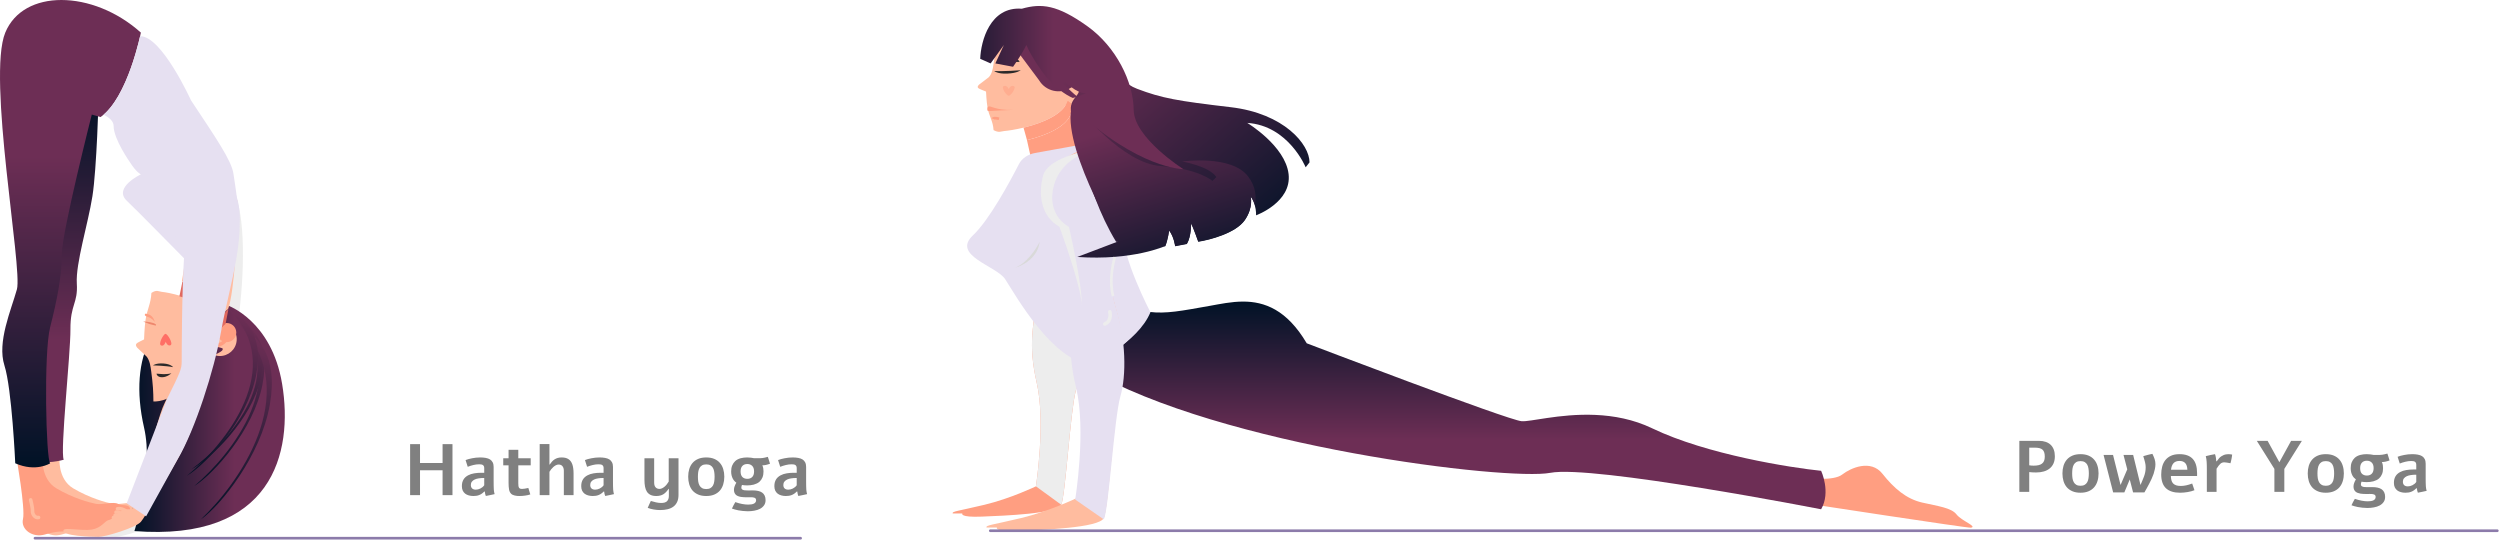 <svg width="929" height="201" viewBox="0 0 929 201" fill="none" xmlns="http://www.w3.org/2000/svg">
<path d="M168.141 165.042V184H164.462V174.758H156.078V184H152.399V165.042H156.078V172.056H164.462V165.042H168.141ZM173.005 170.961C173.331 170.83 173.7 170.707 174.113 170.592C174.535 170.478 174.979 170.377 175.444 170.289C175.919 170.192 176.407 170.118 176.908 170.065C177.417 170.012 177.932 169.986 178.45 169.986C179.18 169.986 179.861 170.043 180.494 170.157C181.135 170.271 181.667 170.46 182.089 170.724C182.511 170.988 182.84 171.348 183.078 171.805C183.315 172.253 183.434 172.82 183.434 173.506V178.858C183.434 179.474 183.438 180.023 183.447 180.506C183.456 180.981 183.473 181.447 183.5 181.904C183.517 182.071 183.535 182.225 183.552 182.365C183.57 182.497 183.587 182.629 183.605 182.761C183.631 182.884 183.658 183.016 183.684 183.156C183.719 183.297 183.759 183.451 183.803 183.618C183.258 183.741 182.713 183.859 182.168 183.974C181.632 184.088 181.087 184.198 180.533 184.303C180.437 184.057 180.357 183.807 180.296 183.552C180.243 183.288 180.195 182.989 180.151 182.655H179.953C179.646 182.972 179.338 183.235 179.03 183.446C178.723 183.657 178.402 183.829 178.068 183.96C177.734 184.092 177.387 184.185 177.026 184.237C176.666 184.29 176.288 184.316 175.893 184.316C175.286 184.316 174.724 184.242 174.205 184.092C173.687 183.952 173.234 183.732 172.847 183.433C172.469 183.134 172.17 182.756 171.951 182.299C171.74 181.833 171.634 181.289 171.634 180.665C171.634 180.137 171.687 179.667 171.792 179.254C171.907 178.841 172.065 178.472 172.267 178.146C172.469 177.821 172.711 177.536 172.992 177.29C173.273 177.043 173.585 176.828 173.928 176.644C174.614 176.274 175.378 176.024 176.222 175.892C177.066 175.751 177.927 175.681 178.806 175.681H179.94V173.967C179.94 173.642 179.887 173.387 179.782 173.203C179.685 173.009 179.549 172.864 179.373 172.768C179.206 172.671 179.008 172.609 178.78 172.583C178.551 172.548 178.305 172.53 178.042 172.53C177.33 172.53 176.609 172.623 175.879 172.807C175.159 172.983 174.469 173.203 173.81 173.466L173.005 170.961ZM179.94 177.619H179.676C179.052 177.628 178.455 177.676 177.883 177.764C177.321 177.843 176.824 177.984 176.394 178.186C175.963 178.388 175.616 178.656 175.352 178.99C175.097 179.315 174.97 179.729 174.97 180.229C174.97 180.783 175.128 181.209 175.444 181.508C175.77 181.807 176.222 181.957 176.802 181.957C177.075 181.957 177.356 181.921 177.646 181.851C177.936 181.772 178.222 181.667 178.503 181.535C178.784 181.394 179.048 181.223 179.294 181.021C179.54 180.818 179.755 180.585 179.94 180.322V177.619ZM192.596 167.151V170.289H197.21V172.926H192.596V179.504C192.596 179.935 192.614 180.291 192.649 180.572C192.693 180.854 192.768 181.078 192.873 181.245C192.979 181.403 193.124 181.517 193.308 181.587C193.493 181.649 193.73 181.68 194.02 181.68C194.301 181.68 194.626 181.649 194.996 181.587C195.374 181.526 195.817 181.438 196.327 181.324C196.38 181.482 196.437 181.667 196.499 181.877C196.569 182.088 196.635 182.308 196.696 182.537C196.767 182.756 196.833 182.972 196.894 183.183C196.956 183.385 197.013 183.565 197.065 183.723C196.819 183.811 196.529 183.895 196.195 183.974C195.87 184.044 195.527 184.105 195.167 184.158C194.807 184.211 194.442 184.25 194.073 184.277C193.704 184.303 193.356 184.316 193.031 184.316C192.724 184.316 192.42 184.303 192.122 184.277C191.823 184.25 191.537 184.202 191.265 184.132C191.001 184.07 190.755 183.987 190.526 183.881C190.298 183.776 190.1 183.64 189.933 183.473C189.546 183.095 189.292 182.576 189.168 181.917C189.045 181.249 188.984 180.401 188.984 179.373V172.926H187.006V170.289H188.984V167.151H192.596ZM204.171 165.016V172.636H204.264C204.536 172.231 204.817 171.867 205.107 171.542C205.397 171.216 205.718 170.939 206.07 170.711C206.43 170.474 206.826 170.293 207.256 170.17C207.687 170.047 208.175 169.986 208.72 169.986C209.766 169.986 210.605 170.197 211.238 170.619C211.879 171.032 212.354 171.665 212.662 172.517C212.829 172.974 212.947 173.488 213.018 174.06C213.097 174.631 213.136 175.272 213.136 175.984V184H209.524V174.943C209.524 174.231 209.357 173.668 209.023 173.255C208.689 172.833 208.21 172.623 207.586 172.623C207.234 172.623 206.892 172.71 206.558 172.886C206.224 173.062 205.907 173.282 205.608 173.545C205.31 173.809 205.037 174.099 204.791 174.416C204.545 174.732 204.338 175.035 204.171 175.325V184H200.546V165.016H204.171ZM217.355 170.961C217.68 170.83 218.049 170.707 218.462 170.592C218.884 170.478 219.328 170.377 219.794 170.289C220.269 170.192 220.756 170.118 221.257 170.065C221.767 170.012 222.281 169.986 222.8 169.986C223.529 169.986 224.21 170.043 224.843 170.157C225.485 170.271 226.017 170.46 226.438 170.724C226.86 170.988 227.19 171.348 227.427 171.805C227.665 172.253 227.783 172.82 227.783 173.506V178.858C227.783 179.474 227.788 180.023 227.796 180.506C227.805 180.981 227.823 181.447 227.849 181.904C227.867 182.071 227.884 182.225 227.902 182.365C227.919 182.497 227.937 182.629 227.955 182.761C227.981 182.884 228.007 183.016 228.034 183.156C228.069 183.297 228.108 183.451 228.152 183.618C227.607 183.741 227.062 183.859 226.518 183.974C225.981 184.088 225.437 184.198 224.883 184.303C224.786 184.057 224.707 183.807 224.646 183.552C224.593 183.288 224.544 182.989 224.5 182.655H224.303C223.995 182.972 223.688 183.235 223.38 183.446C223.072 183.657 222.751 183.829 222.417 183.96C222.083 184.092 221.736 184.185 221.376 184.237C221.016 184.29 220.638 184.316 220.242 184.316C219.636 184.316 219.073 184.242 218.555 184.092C218.036 183.952 217.583 183.732 217.197 183.433C216.819 183.134 216.52 182.756 216.3 182.299C216.089 181.833 215.984 181.289 215.984 180.665C215.984 180.137 216.037 179.667 216.142 179.254C216.256 178.841 216.415 178.472 216.617 178.146C216.819 177.821 217.061 177.536 217.342 177.29C217.623 177.043 217.935 176.828 218.278 176.644C218.963 176.274 219.728 176.024 220.572 175.892C221.416 175.751 222.277 175.681 223.156 175.681H224.29V173.967C224.29 173.642 224.237 173.387 224.131 173.203C224.035 173.009 223.898 172.864 223.723 172.768C223.556 172.671 223.358 172.609 223.129 172.583C222.901 172.548 222.655 172.53 222.391 172.53C221.679 172.53 220.958 172.623 220.229 172.807C219.508 172.983 218.818 173.203 218.159 173.466L217.355 170.961ZM224.29 177.619H224.026C223.402 177.628 222.804 177.676 222.233 177.764C221.67 177.843 221.174 177.984 220.743 178.186C220.312 178.388 219.965 178.656 219.702 178.99C219.447 179.315 219.319 179.729 219.319 180.229C219.319 180.783 219.478 181.209 219.794 181.508C220.119 181.807 220.572 181.957 221.152 181.957C221.424 181.957 221.706 181.921 221.996 181.851C222.286 181.772 222.571 181.667 222.853 181.535C223.134 181.394 223.397 181.223 223.644 181.021C223.89 180.818 224.105 180.585 224.29 180.322V177.619ZM252.133 170.289V183.895C252.133 184.923 251.966 185.793 251.632 186.505C251.307 187.226 250.841 187.81 250.235 188.258C249.637 188.707 248.917 189.032 248.073 189.234C247.238 189.436 246.315 189.537 245.304 189.537C244.522 189.537 243.727 189.467 242.918 189.326C242.118 189.194 241.375 188.992 240.69 188.72C240.875 188.28 241.063 187.85 241.257 187.428C241.45 187.006 241.648 186.584 241.85 186.162C242.483 186.364 243.125 186.536 243.775 186.676C244.425 186.826 245.054 186.9 245.66 186.9C245.836 186.9 246.025 186.892 246.227 186.874C246.438 186.865 246.649 186.834 246.86 186.782C247.071 186.729 247.277 186.646 247.479 186.531C247.682 186.426 247.857 186.276 248.007 186.083C248.165 185.898 248.292 185.661 248.389 185.371C248.486 185.09 248.539 184.747 248.547 184.343V181.667H248.429C248.139 182.106 247.835 182.493 247.519 182.827C247.211 183.152 246.877 183.429 246.517 183.657C246.157 183.877 245.761 184.04 245.331 184.145C244.9 184.259 244.421 184.316 243.894 184.316C243.032 184.316 242.32 184.18 241.758 183.908C241.195 183.635 240.743 183.244 240.4 182.734C240.066 182.207 239.829 181.574 239.688 180.836C239.547 180.098 239.477 179.258 239.477 178.318V170.289H243.089V179.359C243.089 180.115 243.265 180.691 243.617 181.086C243.968 181.482 244.452 181.68 245.067 181.68C245.401 181.68 245.726 181.601 246.042 181.442C246.368 181.284 246.68 181.078 246.979 180.823C247.277 180.568 247.554 180.278 247.809 179.953C248.064 179.619 248.292 179.285 248.495 178.951V170.289H252.133ZM262.443 169.986C263.594 169.986 264.592 170.166 265.436 170.526C266.279 170.887 266.974 171.388 267.519 172.029C268.072 172.662 268.481 173.418 268.745 174.297C269.017 175.167 269.153 176.116 269.153 177.145C269.153 178.173 269.017 179.126 268.745 180.005C268.481 180.884 268.072 181.645 267.519 182.286C266.974 182.919 266.279 183.416 265.436 183.776C264.592 184.136 263.594 184.316 262.443 184.316C261.292 184.316 260.294 184.136 259.45 183.776C258.606 183.416 257.908 182.919 257.354 182.286C256.809 181.645 256.4 180.884 256.128 180.005C255.864 179.126 255.732 178.173 255.732 177.145C255.732 176.116 255.864 175.167 256.128 174.297C256.4 173.418 256.809 172.662 257.354 172.029C257.908 171.388 258.606 170.887 259.45 170.526C260.294 170.166 261.292 169.986 262.443 169.986ZM262.443 172.57C261.81 172.57 261.292 172.688 260.887 172.926C260.483 173.163 260.167 173.488 259.938 173.901C259.709 174.314 259.551 174.802 259.463 175.365C259.384 175.918 259.345 176.512 259.345 177.145C259.345 177.786 259.384 178.388 259.463 178.951C259.551 179.504 259.709 179.988 259.938 180.401C260.167 180.814 260.483 181.139 260.887 181.376C261.292 181.614 261.81 181.732 262.443 181.732C263.076 181.732 263.594 181.614 263.999 181.376C264.403 181.139 264.719 180.814 264.948 180.401C265.176 179.988 265.33 179.504 265.409 178.951C265.497 178.388 265.541 177.786 265.541 177.145C265.541 176.512 265.497 175.918 265.409 175.365C265.33 174.802 265.176 174.314 264.948 173.901C264.719 173.488 264.403 173.163 263.999 172.926C263.594 172.688 263.076 172.57 262.443 172.57ZM281.454 170.276C281.875 170.276 282.236 170.271 282.535 170.263C282.833 170.254 283.119 170.232 283.392 170.197C283.664 170.162 283.95 170.109 284.249 170.039C284.547 169.968 284.908 169.876 285.33 169.762C285.461 170.166 285.598 170.588 285.738 171.027C285.879 171.458 286.011 171.889 286.134 172.319C285.844 172.425 285.576 172.513 285.33 172.583C285.092 172.653 284.859 172.715 284.631 172.768C284.411 172.812 284.191 172.847 283.972 172.873C283.761 172.891 283.532 172.904 283.286 172.913C283.453 173.291 283.567 173.664 283.629 174.033C283.69 174.394 283.721 174.776 283.721 175.18C283.721 176.024 283.594 176.762 283.339 177.395C283.084 178.019 282.719 178.551 282.245 178.99C281.955 179.254 281.625 179.474 281.256 179.649C280.887 179.825 280.5 179.97 280.096 180.084C279.691 180.19 279.278 180.265 278.856 180.309C278.443 180.353 278.043 180.375 277.657 180.375C276.945 180.375 276.294 180.322 275.706 180.216C275.556 180.638 275.481 180.972 275.481 181.218C275.481 181.385 275.512 181.53 275.574 181.653C275.644 181.768 275.754 181.869 275.903 181.957C276.132 182.08 276.404 182.159 276.721 182.194C277.046 182.229 277.402 182.247 277.789 182.247C277.903 182.247 278.048 182.247 278.224 182.247C278.408 182.247 278.597 182.247 278.791 182.247C278.984 182.238 279.168 182.233 279.344 182.233C279.529 182.233 279.687 182.233 279.819 182.233C280.522 182.233 281.159 182.299 281.73 182.431C282.302 182.554 282.79 182.756 283.194 183.038C283.607 183.319 283.923 183.692 284.143 184.158C284.372 184.624 284.486 185.191 284.486 185.859C284.486 186.624 284.297 187.265 283.919 187.784C283.55 188.311 283.058 188.737 282.442 189.062C281.827 189.388 281.124 189.621 280.333 189.761C279.542 189.911 278.725 189.985 277.881 189.985C277.274 189.985 276.668 189.95 276.062 189.88C275.464 189.818 274.884 189.735 274.321 189.629C273.882 189.542 273.464 189.44 273.069 189.326C272.682 189.221 272.322 189.106 271.988 188.983C272.102 188.711 272.269 188.364 272.489 187.942C272.717 187.52 272.968 187.067 273.24 186.584C274.137 186.9 274.989 187.133 275.798 187.283C276.606 187.432 277.345 187.507 278.013 187.507C278.426 187.507 278.812 187.48 279.173 187.428C279.533 187.375 279.845 187.287 280.109 187.164C280.373 187.041 280.579 186.874 280.729 186.663C280.887 186.461 280.966 186.202 280.966 185.885C280.966 185.639 280.913 185.441 280.808 185.292C280.702 185.151 280.557 185.042 280.373 184.962C280.188 184.883 279.968 184.831 279.713 184.804C279.467 184.787 279.199 184.778 278.909 184.778C278.786 184.778 278.659 184.778 278.527 184.778C278.395 184.787 278.263 184.791 278.131 184.791H277.709C277.305 184.791 276.901 184.782 276.497 184.765C276.101 184.756 275.719 184.721 275.35 184.659C274.98 184.598 274.638 184.505 274.321 184.382C274.005 184.268 273.728 184.11 273.491 183.908C273.262 183.697 273.078 183.438 272.937 183.13C272.805 182.813 272.739 182.436 272.739 181.996C272.739 181.565 272.823 181.13 272.99 180.691C273.157 180.243 273.368 179.799 273.623 179.359C273.385 179.201 273.148 178.995 272.911 178.74C272.682 178.485 272.476 178.186 272.291 177.843C272.115 177.492 271.97 177.096 271.856 176.657C271.75 176.217 271.698 175.725 271.698 175.18C271.698 174.354 271.825 173.625 272.08 172.992C272.344 172.35 272.713 171.805 273.188 171.357C273.469 171.093 273.785 170.874 274.137 170.698C274.488 170.522 274.857 170.381 275.244 170.276C275.631 170.17 276.031 170.096 276.444 170.052C276.857 170.008 277.261 169.986 277.657 169.986C278.158 169.986 278.628 170.017 279.067 170.078C279.507 170.131 279.894 170.197 280.228 170.276H281.454ZM277.709 172.425C276.936 172.425 276.325 172.658 275.877 173.124C275.429 173.589 275.205 174.275 275.205 175.18C275.205 176.112 275.429 176.806 275.877 177.263C276.334 177.711 276.945 177.936 277.709 177.936C278.483 177.936 279.094 177.703 279.542 177.237C279.99 176.771 280.214 176.085 280.214 175.18C280.214 174.266 279.981 173.581 279.516 173.124C279.059 172.658 278.457 172.425 277.709 172.425ZM289.126 170.961C289.452 170.83 289.821 170.707 290.234 170.592C290.656 170.478 291.1 170.377 291.565 170.289C292.04 170.192 292.528 170.118 293.029 170.065C293.539 170.012 294.053 169.986 294.571 169.986C295.301 169.986 295.982 170.043 296.615 170.157C297.256 170.271 297.788 170.46 298.21 170.724C298.632 170.988 298.961 171.348 299.199 171.805C299.436 172.253 299.555 172.82 299.555 173.506V178.858C299.555 179.474 299.559 180.023 299.568 180.506C299.577 180.981 299.594 181.447 299.621 181.904C299.638 182.071 299.656 182.225 299.673 182.365C299.691 182.497 299.708 182.629 299.726 182.761C299.752 182.884 299.779 183.016 299.805 183.156C299.84 183.297 299.88 183.451 299.924 183.618C299.379 183.741 298.834 183.859 298.289 183.974C297.753 184.088 297.208 184.198 296.654 184.303C296.558 184.057 296.479 183.807 296.417 183.552C296.364 183.288 296.316 182.989 296.272 182.655H296.074C295.767 182.972 295.459 183.235 295.151 183.446C294.844 183.657 294.523 183.829 294.189 183.96C293.855 184.092 293.508 184.185 293.147 184.237C292.787 184.29 292.409 184.316 292.014 184.316C291.407 184.316 290.845 184.242 290.326 184.092C289.808 183.952 289.355 183.732 288.968 183.433C288.59 183.134 288.292 182.756 288.072 182.299C287.861 181.833 287.755 181.289 287.755 180.665C287.755 180.137 287.808 179.667 287.914 179.254C288.028 178.841 288.186 178.472 288.388 178.146C288.59 177.821 288.832 177.536 289.113 177.29C289.395 177.043 289.707 176.828 290.049 176.644C290.735 176.274 291.5 176.024 292.343 175.892C293.187 175.751 294.048 175.681 294.927 175.681H296.061V173.967C296.061 173.642 296.008 173.387 295.903 173.203C295.806 173.009 295.67 172.864 295.494 172.768C295.327 172.671 295.129 172.609 294.901 172.583C294.672 172.548 294.426 172.53 294.163 172.53C293.451 172.53 292.73 172.623 292 172.807C291.28 172.983 290.59 173.203 289.931 173.466L289.126 170.961ZM296.061 177.619H295.797C295.173 177.628 294.576 177.676 294.004 177.764C293.442 177.843 292.945 177.984 292.515 178.186C292.084 178.388 291.737 178.656 291.473 178.99C291.218 179.315 291.091 179.729 291.091 180.229C291.091 180.783 291.249 181.209 291.565 181.508C291.891 181.807 292.343 181.957 292.923 181.957C293.196 181.957 293.477 181.921 293.767 181.851C294.057 181.772 294.343 181.667 294.624 181.535C294.905 181.394 295.169 181.223 295.415 181.021C295.661 180.818 295.876 180.585 296.061 180.322V177.619Z" fill="#808080"/>
<path d="M8.108 109.78C8.108 109.78 32.794 87.52 32.019 61.13C32.019 61.13 8.489 88.862 8.108 109.78Z" fill="#0033A9"/>
<path d="M22.13 169.669C22.13 169.669 21.202 177.904 27.23 181.478C33.259 185.051 39.443 186.76 41.915 187.226C44.389 187.693 48.254 186.294 50.11 187.226C51.965 188.159 54.444 187.14 54.59 189.247C54.631 189.829 53.066 189.887 53.066 189.887C53.066 189.887 53.114 190.642 51.443 190.877C51.443 190.877 51.384 192.102 50.458 192.16C50.458 192.16 50.225 193.208 49.588 193.034C49.588 193.034 49.646 194.083 48.081 194.083C46.515 194.083 45.646 195.656 43.443 196.646C41.239 197.637 35.573 197.579 32.437 197.52C29.298 197.462 27.501 197.288 22.922 198.627C18.343 199.968 13.879 196.704 14.807 192.858C15.733 189.014 12.313 169.669 12.313 169.669H22.13Z" fill="#FFBC9F"/>
<path d="M17.647 185.751C17.647 185.751 18.42 188.741 18.342 189.887C18.265 191.033 19.27 192.568 20.583 192.306" stroke="#2B2A2A" stroke-width="1.333" stroke-miterlimit="10" stroke-linecap="round" stroke-linejoin="round"/>
<path d="M88.115 74.344C91.825 86.773 90.147 110.627 87.674 124.61C85.201 138.595 78.09 160.814 71.596 171.767C65.104 182.72 60.468 191.732 58.612 193.908C56.757 196.083 45.472 199.5 42.922 199.5C40.371 199.5 28.932 199.191 29.86 197.016C30.34 195.885 36.502 197.372 40.371 196.782C43.949 196.237 45.218 193.584 46.554 193.286C49.337 192.664 50.26 188.935 54.591 189.247C58.922 189.556 62.632 159.415 67.578 149.471C72.526 139.527 74.07 138.595 74.07 135.797C74.07 133.333 74.551 105.515 75.512 90.441" fill="#EDEDED"/>
<path d="M53.067 189.887C53.067 189.887 51.495 188.751 49.923 189.071" stroke="#2B2A2A" stroke-width="1.333" stroke-miterlimit="10" stroke-linecap="round" stroke-linejoin="round"/>
<path d="M51.443 190.878C51.443 190.878 50.284 190.121 49.389 190.324" stroke="#2B2A2A" stroke-width="1.333" stroke-miterlimit="10" stroke-linecap="round" stroke-linejoin="round"/>
<path d="M50.457 192.16C50.457 192.16 49.737 191.488 49.036 191.46" stroke="#2B2A2A" stroke-width="1.333" stroke-miterlimit="10" stroke-linecap="round" stroke-linejoin="round"/>
<path d="M49.587 193.034C49.587 193.034 49.097 192.422 48.429 192.306" stroke="#2B2A2A" stroke-width="1.333" stroke-miterlimit="10" stroke-linecap="round" stroke-linejoin="round"/>
<path d="M53.544 158.95C57.234 175.039 49.941 197.345 49.941 197.345C101.167 201.349 109.127 168.373 104.832 142.636C100.889 119.014 84.539 113.465 84.539 113.465C82.436 113.127 80.422 112.962 78.494 112.962C57.726 112.966 47.377 132.078 53.544 158.95Z" fill="url(#paint0_linear_0_21)"/>
<path d="M97.529 142.914C100.798 126.152 92.535 120.632 87.654 117.771C109.039 139.642 86.235 168.789 72.159 180.629C79.481 176.106 94.26 159.676 97.529 142.914Z" fill="url(#paint1_linear_0_21)"/>
<path d="M96.832 140.842C100.144 125.922 91.772 121.008 86.827 118.462C108.494 137.929 85.389 163.874 71.128 174.412C78.546 170.386 93.52 155.762 96.832 140.842Z" fill="url(#paint2_linear_0_21)"/>
<path d="M100.268 150.375C103.58 131.402 95.208 125.153 90.263 121.916C111.93 146.67 88.825 179.661 74.564 193.062C81.982 187.943 96.956 169.347 100.268 150.375Z" fill="url(#paint3_linear_0_21)"/>
<path d="M95.115 139.737C98.427 123.251 90.054 117.822 85.109 115.009C106.776 136.519 83.671 165.185 69.411 176.83C76.829 172.381 91.802 156.223 95.115 139.737Z" fill="url(#paint4_linear_0_21)"/>
<path d="M69.624 94.246C69.072 94.287 67.921 102.922 67.6 104.561C67.603 104.544 67.606 104.525 67.609 104.508C67.857 104.577 68.104 104.646 68.356 104.721C74.521 106.547 81.906 110.072 83.51 115.988C83.513 115.996 83.515 116.006 83.517 116.013C83.874 115.563 84.297 115.172 84.763 114.841C84.757 114.868 84.755 114.894 84.747 114.919C87.227 108.297 88.024 84.924 88.402 83.667C88.402 83.667 80.367 93.462 69.624 94.246Z" fill="#FFBC9F"/>
<path d="M78.302 120.844C77.813 121.174 83.518 121.568 83.136 122.025C83.131 122.032 83.125 122.038 83.12 122.045C83.118 122.038 83.116 122.028 83.114 122.019C81.598 115.944 74.137 112.195 67.889 110.205C67.625 110.121 67.361 110.04 67.103 109.961C64.159 109.079 61.562 108.595 60.109 108.449C59.013 108.339 58.238 107.524 56.26 108.852C56.041 113.056 54.657 114.866 54.063 119.03C53.684 121.704 53.532 126.129 53.532 126.129L52.129 126.826C50.674 127.548 49.979 127.929 50.988 129.208L54.503 132.527C55.681 134.023 55.962 136.204 56.202 138.096C56.311 138.953 56.434 139.957 56.564 141.057C57.046 145.174 57.007 149.193 57.007 149.193C57.007 149.193 63.29 149.622 67.132 143.866C67.841 142.805 68.466 141.533 68.956 140.011C69.839 137.249 72.446 125.928 82.671 129.43C83.522 130.76 78.717 131.77 80.365 132.147C83.569 132.883 86.862 130.91 87.737 127.723C88.695 124.238 86.55 120.698 83.087 119.93C81.417 119.557 79.757 119.905 78.417 120.762C78.378 120.79 78.341 120.818 78.302 120.844Z" fill="#FFBC9F"/>
<path d="M81.346 128.842C80.988 128.926 80.629 128.704 80.544 128.346C80.46 127.987 80.682 127.628 81.041 127.544L81.346 128.842ZM80.694 123.588C80.694 121.624 82.286 120.032 84.25 120.032C86.213 120.032 87.805 121.624 87.805 123.588C87.805 125.551 86.213 127.143 84.25 127.143C82.286 127.143 80.694 125.551 80.694 123.588ZM81.193 128.193C81.041 127.544 81.04 127.544 81.04 127.544C81.04 127.544 81.04 127.544 81.04 127.544C81.039 127.544 81.039 127.545 81.039 127.545C81.038 127.545 81.038 127.545 81.038 127.545C81.038 127.545 81.039 127.544 81.041 127.544C81.045 127.543 81.051 127.541 81.061 127.539C81.081 127.533 81.112 127.525 81.154 127.512C81.238 127.485 81.362 127.443 81.51 127.382C81.808 127.258 82.193 127.062 82.553 126.771C83.246 126.21 83.877 125.29 83.593 123.705L84.906 123.47C85.29 125.615 84.394 126.997 83.391 127.807C82.904 128.201 82.399 128.457 82.02 128.614C81.829 128.693 81.667 128.748 81.55 128.785C81.491 128.803 81.444 128.817 81.409 128.826C81.392 128.831 81.377 128.834 81.367 128.837C81.362 128.838 81.357 128.839 81.354 128.84C81.352 128.841 81.35 128.841 81.349 128.841C81.349 128.841 81.348 128.842 81.347 128.842C81.347 128.842 81.347 128.842 81.347 128.842C81.346 128.842 81.346 128.842 81.193 128.193Z" fill="#FF9E81"/>
<path d="M67.656 105.277C67.637 105.371 67.618 105.465 67.598 105.56C67.579 105.66 67.559 105.764 67.537 105.865C67.498 106.061 67.458 106.26 67.418 106.462C67.4 106.54 67.385 106.617 67.369 106.697C67.344 106.82 67.318 106.944 67.293 107.069C67.276 107.152 67.259 107.234 67.242 107.317C67.217 107.439 67.192 107.562 67.167 107.688C67.147 107.777 67.13 107.866 67.111 107.955C67.016 108.413 66.919 108.874 66.823 109.339C66.812 109.386 66.803 109.433 66.793 109.48C66.761 109.632 66.73 109.782 66.698 109.934C66.684 109.992 66.674 110.052 66.661 110.11C66.916 110.18 67.175 110.254 67.435 110.332C73.577 112.153 79.958 117.05 81.556 122.952L82.56 121.574C82.923 121.12 83.351 120.727 83.822 120.397C83.824 120.392 83.824 120.387 83.825 120.383C83.858 120.211 83.892 120.029 83.927 119.841C83.933 119.805 83.941 119.771 83.947 119.735C83.965 119.634 83.986 119.533 84.004 119.431C84.014 119.381 84.023 119.332 84.032 119.281C84.054 119.171 84.076 119.058 84.096 118.944C84.106 118.9 84.115 118.855 84.123 118.809C84.144 118.7 84.165 118.59 84.186 118.479C84.205 118.38 84.224 118.28 84.244 118.18C84.272 118.036 84.299 117.892 84.328 117.743C84.344 117.659 84.361 117.574 84.378 117.488C84.401 117.363 84.426 117.236 84.451 117.108C84.46 117.056 84.471 117.006 84.481 116.954C84.504 116.832 84.529 116.71 84.552 116.585C84.566 116.517 84.58 116.449 84.593 116.381C84.616 116.261 84.641 116.139 84.664 116.018C84.674 115.973 84.681 115.926 84.691 115.879C84.745 115.6 84.801 115.317 84.857 115.032C84.863 115.007 84.868 114.98 84.873 114.953C84.41 115.284 83.989 115.674 83.631 116.123C83.629 116.115 83.628 116.106 83.626 116.098C82.028 110.197 74.667 106.681 68.524 104.86C68.273 104.787 68.026 104.716 67.78 104.647C67.777 104.665 67.774 104.683 67.769 104.701C67.752 104.791 67.733 104.887 67.715 104.981C67.695 105.079 67.676 105.177 67.656 105.277Z" fill="#E0695F"/>
<g opacity="0.5">
<path d="M59.857 128.377C61.039 128.851 61.576 126.99 61.576 126.99C61.576 126.99 62.207 128.82 63.363 128.288C64.518 127.754 62.252 124.036 61.501 124.054C60.75 124.073 58.676 127.903 59.857 128.377Z" fill="#FF222D"/>
</g>
<path d="M64.328 136.437C64.328 136.437 63.54 135.259 60.73 135.072C57.92 134.885 56.845 135.775 56.845 135.775C56.845 135.775 61.778 135.921 64.328 136.437" fill="#2B2A2A"/>
<path d="M58.163 138.847C58.163 138.847 58.774 138.914 60.449 139.017C62.123 139.119 63.688 138.734 63.688 138.734C63.688 138.734 62.127 140.178 60.21 140.185C58.293 140.192 58.163 138.847 58.163 138.847Z" fill="#2B2A2A"/>
<path d="M57.851 120.978C57.851 120.978 58.541 120.599 56.918 120.03C55.295 119.461 53.181 119.471 53.181 119.471C53.181 119.471 55.202 120.338 55.766 120.479C56.329 120.62 56.722 120.378 56.722 120.378C56.722 120.378 54.657 120.136 55.361 120.362C56.066 120.588 57.851 120.978 57.851 120.978Z" fill="#EE876D"/>
<path d="M57.528 119.659C57.528 119.659 56.608 118.284 54.991 117.791C53.374 117.297 53.876 116.845 53.876 116.845C53.876 116.845 53.518 116.236 55.295 116.845C57.072 117.453 57.528 119.659 57.528 119.659Z" fill="#FF9E81"/>
<path d="M15.869 169.669C15.869 169.669 14.941 177.904 20.97 181.478C26.998 185.051 33.182 186.76 35.655 187.226C38.128 187.693 41.994 186.294 43.849 187.226C45.704 188.159 48.183 187.14 48.33 189.247C48.37 189.829 46.805 189.887 46.805 189.887C46.805 189.887 46.854 190.642 45.183 190.877C45.183 190.877 45.123 192.102 44.197 192.16C44.197 192.16 43.965 193.208 43.327 193.034C43.327 193.034 43.385 194.083 41.82 194.083C40.254 194.083 39.386 195.656 37.182 196.646C34.978 197.637 29.312 197.579 26.175 197.52C23.038 197.462 21.24 197.288 16.661 198.627C12.082 199.968 7.617 196.704 8.546 192.858C9.472 189.014 6.052 169.669 6.052 169.669H15.869Z" fill="#FF9E81"/>
<path d="M11.386 185.751C11.386 185.751 12.159 188.741 12.081 189.887C12.005 191.033 13.009 192.568 14.322 192.306" stroke="#FFBC9F" stroke-width="1.333" stroke-miterlimit="10" stroke-linecap="round" stroke-linejoin="round"/>
<path d="M10.921 111.403C9.298 117.698 8.14 133.079 9.067 138.672C9.993 144.266 11.617 170.835 11.617 170.835C16.718 172.932 23.675 170.835 23.675 170.835C22.284 167.572 26.226 131.681 26.174 122.358C26.124 113.036 29.009 112.803 28.545 105.344C28.081 97.887 32.719 83.204 34.34 72.949C35.965 62.694 36.66 36.125 36.66 36.125L8.738 35.425C2.708 86.001 12.545 105.112 10.921 111.403Z" fill="url(#paint5_linear_0_21)"/>
<path d="M1.956 12.12C-4.846 28.59 8.449 99.751 6.285 107.52C4.12 115.288 -1.137 127.097 1.646 135.798C4.429 144.5 5.666 172.155 5.666 172.155C13.395 175.574 18.65 172.155 18.65 172.155C17.104 170.912 16.178 131.136 18.65 121.502C21.124 111.869 22.98 102.547 22.98 94.469C22.98 86.39 34.11 42.573 34.11 42.573L37.357 43.504C47.559 36.357 52.351 12.12 52.351 12.12C43.454 4.119 32.431 -6.10352e-05 22.82 -6.10352e-05C13.394 -6.10352e-05 5.324 3.965 1.956 12.12Z" fill="url(#paint6_linear_0_21)"/>
<path d="M67.749 67.822C75.038 59.08 83.685 64.872 88.114 74.344C88.583 78.737 88.769 83.439 87.905 86.837C86.282 93.226 85.355 100.217 85.355 100.217C85.355 100.217 76.95 101.247 71.057 97.976C66.631 90.906 59.966 77.158 67.749 67.822Z" fill="#FF9E81"/>
<path d="M52.059 13.467C60.063 13.235 70.978 37.291 70.978 37.291C80.254 51.274 86.05 59.664 86.746 64.558C87.071 66.85 87.702 70.476 88.115 74.344C83.686 64.872 75.037 59.08 67.75 67.822C59.965 77.158 66.632 90.906 71.057 97.975C70.099 97.445 69.205 96.803 68.427 96.021C62.863 90.428 52.197 79.475 47.094 74.581C41.994 69.685 52.351 64.792 52.351 64.792C52.351 64.792 50.743 64.159 48.33 60.362C48.33 60.362 42.227 51.74 42.227 46.846C42.227 45.009 40.562 43.632 38.48 42.629C46.52 35.76 50.933 18.431 52.059 13.467Z" fill="#E6E0F1"/>
<path d="M88.402 83.667C88.524 96.644 83.886 110.628 81.412 124.611C78.938 138.595 71.828 160.813 65.336 171.766C58.844 182.721 54.205 191.733 52.352 193.907C50.496 196.084 39.211 199.501 36.661 199.501C34.109 199.501 22.671 199.19 23.597 197.015C24.08 195.885 30.241 197.373 34.109 196.782C37.688 196.236 38.957 193.585 40.294 193.285C43.077 192.665 43.999 188.936 48.33 189.246C52.659 189.557 56.37 159.414 61.317 149.47C66.263 139.526 67.809 138.595 67.809 135.798C67.809 133.332 68.29 105.514 69.251 90.442" fill="#FFBC9F"/>
<path fill-rule="evenodd" clip-rule="evenodd" d="M61.998 148.364L47.075 187.035L54.291 191.87L66.016 170.66C72.509 159.706 79.619 137.489 82.093 123.504C82.892 118.985 83.918 114.465 84.936 109.979C87.068 100.587 89.165 91.343 89.083 82.561C89.455 75.883 87.209 62.667 75.252 63.22C60.304 63.91 61.729 85.151 68.49 93.785C67.53 108.857 67.52 131.9 67.52 134.366C67.52 137.163 66.944 138.42 61.998 148.364Z" fill="#E6E0F1"/>
<path d="M46.805 189.888C46.805 189.888 45.234 188.751 43.663 189.071" stroke="#FFBC9F" stroke-width="1.333" stroke-miterlimit="10" stroke-linecap="round" stroke-linejoin="round"/>
<path d="M45.182 190.877C45.182 190.877 44.022 190.121 43.128 190.323" stroke="#FFBC9F" stroke-width="1.333" stroke-miterlimit="10" stroke-linecap="round" stroke-linejoin="round"/>
<path d="M44.197 192.16C44.197 192.16 43.475 191.488 42.776 191.46" stroke="#FFBC9F" stroke-width="1.333" stroke-miterlimit="10" stroke-linecap="round" stroke-linejoin="round"/>
<path d="M43.327 193.034C43.327 193.034 42.837 192.422 42.169 192.305" stroke="#FFBC9F" stroke-width="1.333" stroke-miterlimit="10" stroke-linecap="round" stroke-linejoin="round"/>
<path d="M13 200H297.5" stroke="#8C7BAA" stroke-linecap="round"/>
<path d="M757.729 163.822C758.652 163.822 759.474 163.95 760.195 164.205C760.924 164.451 761.54 164.816 762.041 165.299C762.542 165.782 762.924 166.38 763.188 167.092C763.451 167.804 763.583 168.621 763.583 169.544C763.583 170.546 763.42 171.425 763.095 172.181C762.77 172.928 762.304 173.552 761.698 174.053C761.091 174.554 760.357 174.932 759.496 175.187C758.635 175.442 757.672 175.569 756.609 175.569C756.117 175.569 755.651 175.556 755.211 175.529C754.781 175.494 754.398 175.459 754.064 175.424V182.78H750.386V163.822H757.729ZM754.064 172.906C754.346 172.95 754.623 172.985 754.895 173.011C755.176 173.029 755.449 173.038 755.712 173.038C756.389 173.038 756.982 172.981 757.492 172.866C758.011 172.752 758.441 172.563 758.784 172.299C759.136 172.036 759.399 171.693 759.575 171.271C759.751 170.849 759.839 170.326 759.839 169.702C759.839 169.087 759.773 168.569 759.641 168.147C759.509 167.716 759.298 167.369 759.008 167.105C758.718 166.841 758.345 166.653 757.888 166.538C757.431 166.415 756.877 166.354 756.227 166.354H754.064V172.906ZM773.115 168.766C774.266 168.766 775.264 168.946 776.107 169.307C776.951 169.667 777.646 170.168 778.19 170.81C778.744 171.443 779.153 172.198 779.417 173.077C779.689 173.947 779.825 174.897 779.825 175.925C779.825 176.953 779.689 177.907 779.417 178.786C779.153 179.665 778.744 180.425 778.19 181.067C777.646 181.699 776.951 182.196 776.107 182.556C775.264 182.917 774.266 183.097 773.115 183.097C771.963 183.097 770.966 182.917 770.122 182.556C769.278 182.196 768.58 181.699 768.026 181.067C767.481 180.425 767.072 179.665 766.8 178.786C766.536 177.907 766.404 176.953 766.404 175.925C766.404 174.897 766.536 173.947 766.8 173.077C767.072 172.198 767.481 171.443 768.026 170.81C768.58 170.168 769.278 169.667 770.122 169.307C770.966 168.946 771.963 168.766 773.115 168.766ZM773.115 171.35C772.482 171.35 771.963 171.469 771.559 171.706C771.155 171.944 770.838 172.269 770.61 172.682C770.381 173.095 770.223 173.583 770.135 174.145C770.056 174.699 770.017 175.292 770.017 175.925C770.017 176.567 770.056 177.169 770.135 177.731C770.223 178.285 770.381 178.768 770.61 179.181C770.838 179.594 771.155 179.92 771.559 180.157C771.963 180.394 772.482 180.513 773.115 180.513C773.748 180.513 774.266 180.394 774.67 180.157C775.075 179.92 775.391 179.594 775.62 179.181C775.848 178.768 776.002 178.285 776.081 177.731C776.169 177.169 776.213 176.567 776.213 175.925C776.213 175.292 776.169 174.699 776.081 174.145C776.002 173.583 775.848 173.095 775.62 172.682C775.391 172.269 775.075 171.944 774.67 171.706C774.266 171.469 773.748 171.35 773.115 171.35ZM795.408 180.223C795.654 179.634 795.892 179.076 796.12 178.549C796.357 178.021 796.564 177.503 796.74 176.993C796.924 176.474 797.069 175.947 797.175 175.411C797.28 174.866 797.333 174.281 797.333 173.657C797.333 173.341 797.315 173.038 797.28 172.748C797.245 172.458 797.188 172.154 797.109 171.838C797.039 171.522 796.946 171.179 796.832 170.81C796.727 170.432 796.595 170.001 796.437 169.518C796.744 169.421 797.039 169.333 797.32 169.254C797.601 169.175 797.878 169.1 798.15 169.03C798.423 168.96 798.695 168.894 798.968 168.832C799.24 168.771 799.53 168.709 799.838 168.648C800.04 169.07 800.207 169.434 800.339 169.742C800.471 170.049 800.581 170.348 800.668 170.638C800.765 170.937 800.835 171.24 800.879 171.548C800.932 171.847 800.958 172.163 800.958 172.497C800.958 173.077 800.893 173.671 800.761 174.277C800.638 174.875 800.475 175.481 800.273 176.096C800.062 176.712 799.816 177.327 799.535 177.942C799.253 178.549 798.959 179.146 798.651 179.735C798.353 180.315 798.049 180.878 797.742 181.423C797.434 181.967 797.144 182.482 796.872 182.965H792.653L791.414 178.166L789.41 182.965H785.244L781.684 169.056H785.204L787.999 180.223L790.491 174.409L789.093 169.056H792.679L795.408 180.223ZM815.46 182.161C815.1 182.31 814.705 182.442 814.274 182.556C813.852 182.671 813.408 182.767 812.942 182.846C812.477 182.925 812.002 182.987 811.519 183.031C811.044 183.075 810.578 183.097 810.121 183.097C807.81 183.097 806.061 182.543 804.874 181.436C803.696 180.32 803.107 178.614 803.107 176.32C803.107 175.301 803.226 174.334 803.463 173.42C803.701 172.506 804.083 171.706 804.61 171.021C805.146 170.326 805.845 169.777 806.707 169.373C807.577 168.968 808.64 168.766 809.897 168.766C812.094 168.766 813.733 169.351 814.814 170.52C815.896 171.68 816.436 173.455 816.436 175.846V176.887H806.693C806.711 177.485 806.781 178.012 806.904 178.469C807.027 178.926 807.229 179.313 807.511 179.63C807.801 179.937 808.179 180.174 808.645 180.341C809.11 180.5 809.695 180.579 810.398 180.579C811.013 180.579 811.677 180.504 812.389 180.355C813.101 180.196 813.843 179.972 814.617 179.682L815.46 182.161ZM812.824 174.541C812.762 172.37 811.787 171.284 809.897 171.284C808.921 171.284 808.179 171.566 807.669 172.128C807.168 172.691 806.86 173.495 806.746 174.541H812.824ZM823.74 171.416C824.056 170.95 824.351 170.568 824.623 170.269C824.887 169.979 825.164 169.742 825.454 169.557C825.744 169.364 826.034 169.21 826.324 169.096C826.623 168.973 826.921 168.889 827.22 168.845C827.519 168.793 827.813 168.766 828.104 168.766C828.35 168.766 828.587 168.784 828.815 168.819C829.053 168.845 829.272 168.881 829.475 168.924C829.448 169.171 829.413 169.434 829.369 169.716C829.325 169.988 829.277 170.265 829.224 170.546C829.171 170.827 829.11 171.104 829.04 171.377C828.978 171.649 828.912 171.904 828.842 172.141C828.341 172.045 827.906 171.966 827.537 171.904C827.167 171.834 826.838 171.799 826.548 171.799C826.275 171.799 826.025 171.838 825.796 171.917C825.577 171.987 825.357 172.115 825.137 172.299C824.917 172.484 824.689 172.73 824.452 173.038C824.223 173.337 823.964 173.715 823.674 174.172V182.78H820.062V174.33C820.062 173.82 820.057 173.345 820.048 172.906C820.04 172.458 820.022 172.04 819.996 171.654C819.969 171.258 819.93 170.884 819.877 170.533C819.824 170.181 819.754 169.839 819.666 169.505C820.237 169.355 820.804 169.219 821.367 169.096C821.938 168.973 822.514 168.863 823.094 168.766C823.155 168.951 823.212 169.135 823.265 169.32C823.318 169.496 823.362 169.689 823.397 169.9C823.432 170.102 823.463 170.326 823.489 170.572C823.516 170.819 823.542 171.1 823.568 171.416H823.74ZM855.38 163.822L848.854 174.237V182.78H845.163V174.237L838.637 163.822H842.645L847.009 171.772L851.373 163.822H855.38ZM864.266 168.766C865.417 168.766 866.415 168.946 867.259 169.307C868.103 169.667 868.797 170.168 869.342 170.81C869.896 171.443 870.304 172.198 870.568 173.077C870.84 173.947 870.977 174.897 870.977 175.925C870.977 176.953 870.84 177.907 870.568 178.786C870.304 179.665 869.896 180.425 869.342 181.067C868.797 181.699 868.103 182.196 867.259 182.556C866.415 182.917 865.417 183.097 864.266 183.097C863.115 183.097 862.117 182.917 861.273 182.556C860.43 182.196 859.731 181.699 859.177 181.067C858.632 180.425 858.224 179.665 857.951 178.786C857.688 177.907 857.556 176.953 857.556 175.925C857.556 174.897 857.688 173.947 857.951 173.077C858.224 172.198 858.632 171.443 859.177 170.81C859.731 170.168 860.43 169.667 861.273 169.307C862.117 168.946 863.115 168.766 864.266 168.766ZM864.266 171.35C863.633 171.35 863.115 171.469 862.71 171.706C862.306 171.944 861.99 172.269 861.761 172.682C861.533 173.095 861.375 173.583 861.287 174.145C861.208 174.699 861.168 175.292 861.168 175.925C861.168 176.567 861.208 177.169 861.287 177.731C861.375 178.285 861.533 178.768 861.761 179.181C861.99 179.594 862.306 179.92 862.71 180.157C863.115 180.394 863.633 180.513 864.266 180.513C864.899 180.513 865.417 180.394 865.822 180.157C866.226 179.92 866.542 179.594 866.771 179.181C867 178.768 867.153 178.285 867.232 177.731C867.32 177.169 867.364 176.567 867.364 175.925C867.364 175.292 867.32 174.699 867.232 174.145C867.153 173.583 867 173.095 866.771 172.682C866.542 172.269 866.226 171.944 865.822 171.706C865.417 171.469 864.899 171.35 864.266 171.35ZM883.277 169.056C883.699 169.056 884.059 169.052 884.358 169.043C884.657 169.034 884.942 169.012 885.215 168.977C885.487 168.942 885.773 168.889 886.072 168.819C886.371 168.749 886.731 168.656 887.153 168.542C887.285 168.946 887.421 169.368 887.562 169.808C887.702 170.238 887.834 170.669 887.957 171.1C887.667 171.205 887.399 171.293 887.153 171.363C886.916 171.434 886.683 171.495 886.454 171.548C886.234 171.592 886.015 171.627 885.795 171.654C885.584 171.671 885.355 171.684 885.109 171.693C885.276 172.071 885.391 172.445 885.452 172.814C885.514 173.174 885.544 173.556 885.544 173.961C885.544 174.804 885.417 175.543 885.162 176.175C884.907 176.799 884.542 177.331 884.068 177.771C883.778 178.034 883.448 178.254 883.079 178.43C882.71 178.606 882.323 178.751 881.919 178.865C881.515 178.97 881.102 179.045 880.68 179.089C880.267 179.133 879.867 179.155 879.48 179.155C878.768 179.155 878.118 179.102 877.529 178.997C877.379 179.419 877.305 179.753 877.305 179.999C877.305 180.166 877.335 180.311 877.397 180.434C877.467 180.548 877.577 180.649 877.727 180.737C877.955 180.86 878.228 180.939 878.544 180.974C878.869 181.009 879.225 181.027 879.612 181.027C879.726 181.027 879.871 181.027 880.047 181.027C880.231 181.027 880.42 181.027 880.614 181.027C880.807 181.018 880.992 181.014 881.167 181.014C881.352 181.014 881.51 181.014 881.642 181.014C882.345 181.014 882.982 181.08 883.554 181.212C884.125 181.335 884.613 181.537 885.017 181.818C885.43 182.099 885.747 182.473 885.966 182.939C886.195 183.404 886.309 183.971 886.309 184.639C886.309 185.404 886.12 186.046 885.742 186.564C885.373 187.091 884.881 187.518 884.266 187.843C883.65 188.168 882.947 188.401 882.156 188.542C881.365 188.691 880.548 188.766 879.704 188.766C879.098 188.766 878.491 188.731 877.885 188.66C877.287 188.599 876.707 188.515 876.145 188.41C875.705 188.322 875.288 188.221 874.892 188.107C874.505 188.001 874.145 187.887 873.811 187.764C873.925 187.491 874.092 187.144 874.312 186.722C874.541 186.3 874.791 185.848 875.063 185.364C875.96 185.681 876.812 185.914 877.621 186.063C878.43 186.213 879.168 186.287 879.836 186.287C880.249 186.287 880.636 186.261 880.996 186.208C881.356 186.155 881.668 186.068 881.932 185.945C882.196 185.821 882.402 185.654 882.552 185.444C882.71 185.241 882.789 184.982 882.789 184.666C882.789 184.42 882.736 184.222 882.631 184.072C882.525 183.932 882.38 183.822 882.196 183.743C882.011 183.664 881.792 183.611 881.537 183.585C881.291 183.567 881.022 183.558 880.732 183.558C880.609 183.558 880.482 183.558 880.35 183.558C880.218 183.567 880.086 183.571 879.955 183.571H879.533C879.128 183.571 878.724 183.563 878.32 183.545C877.924 183.536 877.542 183.501 877.173 183.44C876.804 183.378 876.461 183.286 876.145 183.163C875.828 183.049 875.551 182.89 875.314 182.688C875.085 182.477 874.901 182.218 874.76 181.91C874.628 181.594 874.562 181.216 874.562 180.777C874.562 180.346 874.646 179.911 874.813 179.471C874.98 179.023 875.191 178.579 875.446 178.14C875.208 177.982 874.971 177.775 874.734 177.52C874.505 177.265 874.299 176.966 874.114 176.624C873.938 176.272 873.793 175.877 873.679 175.437C873.574 174.998 873.521 174.506 873.521 173.961C873.521 173.134 873.648 172.405 873.903 171.772C874.167 171.131 874.536 170.586 875.011 170.137C875.292 169.874 875.608 169.654 875.96 169.478C876.312 169.302 876.681 169.162 877.067 169.056C877.454 168.951 877.854 168.876 878.267 168.832C878.68 168.788 879.084 168.766 879.48 168.766C879.981 168.766 880.451 168.797 880.891 168.859C881.33 168.911 881.717 168.977 882.051 169.056H883.277ZM879.533 171.205C878.759 171.205 878.148 171.438 877.7 171.904C877.252 172.37 877.028 173.055 877.028 173.961C877.028 174.892 877.252 175.587 877.7 176.044C878.157 176.492 878.768 176.716 879.533 176.716C880.306 176.716 880.917 176.483 881.365 176.017C881.813 175.551 882.038 174.866 882.038 173.961C882.038 173.047 881.805 172.361 881.339 171.904C880.882 171.438 880.28 171.205 879.533 171.205ZM890.95 169.742C891.275 169.61 891.644 169.487 892.057 169.373C892.479 169.258 892.923 169.157 893.389 169.07C893.863 168.973 894.351 168.898 894.852 168.845C895.362 168.793 895.876 168.766 896.395 168.766C897.124 168.766 897.805 168.823 898.438 168.938C899.08 169.052 899.611 169.241 900.033 169.505C900.455 169.768 900.785 170.129 901.022 170.586C901.259 171.034 901.378 171.601 901.378 172.286V177.639C901.378 178.254 901.382 178.803 901.391 179.287C901.4 179.761 901.417 180.227 901.444 180.684C901.461 180.851 901.479 181.005 901.497 181.146C901.514 181.278 901.532 181.409 901.549 181.541C901.576 181.664 901.602 181.796 901.628 181.937C901.664 182.077 901.703 182.231 901.747 182.398C901.202 182.521 900.657 182.64 900.112 182.754C899.576 182.868 899.031 182.978 898.478 183.084C898.381 182.838 898.302 182.587 898.24 182.332C898.188 182.069 898.139 181.77 898.095 181.436H897.897C897.59 181.752 897.282 182.016 896.975 182.227C896.667 182.438 896.346 182.609 896.012 182.741C895.678 182.873 895.331 182.965 894.971 183.018C894.61 183.07 894.232 183.097 893.837 183.097C893.23 183.097 892.668 183.022 892.149 182.873C891.631 182.732 891.178 182.512 890.792 182.214C890.414 181.915 890.115 181.537 889.895 181.08C889.684 180.614 889.579 180.069 889.579 179.445C889.579 178.918 889.631 178.447 889.737 178.034C889.851 177.621 890.009 177.252 890.211 176.927C890.414 176.602 890.655 176.316 890.937 176.07C891.218 175.824 891.53 175.609 891.873 175.424C892.558 175.055 893.323 174.804 894.167 174.673C895.01 174.532 895.872 174.462 896.75 174.462H897.884V172.748C897.884 172.423 897.832 172.168 897.726 171.983C897.629 171.79 897.493 171.645 897.317 171.548C897.15 171.451 896.953 171.39 896.724 171.363C896.496 171.328 896.25 171.311 895.986 171.311C895.274 171.311 894.553 171.403 893.824 171.588C893.103 171.763 892.413 171.983 891.754 172.247L890.95 169.742ZM897.884 176.4H897.621C896.997 176.408 896.399 176.457 895.828 176.545C895.265 176.624 894.769 176.764 894.338 176.966C893.907 177.169 893.56 177.437 893.296 177.771C893.042 178.096 892.914 178.509 892.914 179.01C892.914 179.564 893.072 179.99 893.389 180.289C893.714 180.588 894.167 180.737 894.747 180.737C895.019 180.737 895.3 180.702 895.59 180.632C895.88 180.552 896.166 180.447 896.447 180.315C896.729 180.174 896.992 180.003 897.238 179.801C897.484 179.599 897.7 179.366 897.884 179.102V176.4Z" fill="#808080"/>
<path d="M671.754 177.701C671.754 177.701 681.357 178.842 684.551 176.346C687.746 173.849 695.196 170.581 699.515 176.047C703.833 181.513 708.431 185.416 714.272 186.748C720.115 188.082 725.11 188.676 727.023 191.14C728.935 193.605 734.873 195.613 732.411 196.095C731.396 196.294 671.252 187.069 671.252 187.069L671.754 177.701Z" fill="#FF9E81"/>
<path d="M383.935 60.722C383.357 60.697 381.977 53.397 381.606 52.014L381.618 52.06C381.876 51.996 382.133 51.933 382.395 51.866C388.804 50.215 396.459 47.104 398.014 42.063C398.016 42.056 398.018 42.048 398.02 42.041C398.404 42.419 398.854 42.743 399.346 43.013C399.341 42.993 399.335 42.97 399.327 42.946C400.287 46.508 402.994 56.158 403.418 57.219C403.418 57.219 395.187 61.207 383.935 60.722Z" fill="#FF9E81"/>
<path d="M391.822 38.407C391.32 38.133 397.173 37.807 396.782 37.428C396.776 37.421 396.77 37.417 396.764 37.41C396.763 37.417 396.761 37.424 396.759 37.432C395.203 42.473 387.549 45.584 381.139 47.235C380.868 47.305 380.597 47.372 380.332 47.437C377.312 48.169 374.648 48.57 373.157 48.692C372.033 48.783 371.237 49.459 369.209 48.358C368.983 44.869 367.564 43.367 366.955 39.912C366.565 37.694 366.409 34.022 366.409 34.022L364.97 33.444C363.478 32.845 362.765 32.529 363.799 31.467L367.406 28.713C368.614 27.473 368.902 25.663 369.148 24.093C369.261 23.382 369.387 22.549 369.521 21.636C370.015 18.22 369.975 14.885 369.975 14.885C369.975 14.885 376.421 14.529 380.362 19.305C381.09 20.186 381.731 21.241 382.233 22.504C383.14 24.795 385.814 34.189 396.304 31.283C397.177 30.179 392.248 29.341 393.939 29.029C397.226 28.418 400.604 30.055 401.501 32.7C402.484 35.591 400.283 38.528 396.731 39.166C395.017 39.475 393.315 39.186 391.94 38.475C391.9 38.452 391.862 38.429 391.822 38.407Z" fill="#FFBC9F"/>
<path d="M381.475 51.527C381.452 51.448 381.433 51.367 381.41 51.288C381.387 51.202 381.362 51.115 381.339 51.029C381.294 50.862 381.248 50.695 381.2 50.523C381.183 50.457 381.164 50.392 381.145 50.325C381.118 50.219 381.087 50.115 381.057 50.008C381.038 49.94 381.019 49.871 381 49.801C380.969 49.696 380.942 49.591 380.912 49.487C380.891 49.411 380.87 49.335 380.849 49.259C380.74 48.871 380.629 48.481 380.519 48.088C380.507 48.049 380.494 48.009 380.482 47.97C380.448 47.841 380.41 47.713 380.375 47.584C380.36 47.536 380.347 47.485 380.332 47.437C380.599 47.371 380.87 47.304 381.139 47.234C387.55 45.585 395.203 42.474 396.76 37.433L396.783 37.429C397.174 37.808 397.633 38.135 398.135 38.408C398.135 38.41 398.136 38.414 398.136 38.417C398.173 38.565 398.213 38.719 398.253 38.876C398.262 38.907 398.27 38.937 398.278 38.968C398.299 39.052 398.322 39.137 398.345 39.224C398.356 39.266 398.366 39.31 398.377 39.352C398.4 39.445 398.427 39.54 398.451 39.638C398.461 39.674 398.471 39.713 398.48 39.752C398.505 39.843 398.53 39.937 398.554 40.03C398.575 40.114 398.598 40.199 398.619 40.283C398.652 40.406 398.686 40.529 398.717 40.653C398.736 40.725 398.755 40.796 398.774 40.869C398.803 40.975 398.831 41.082 398.86 41.193C398.871 41.235 398.883 41.277 398.894 41.322C398.923 41.424 398.95 41.529 398.978 41.634L399.022 41.807C399.051 41.908 399.079 42.011 399.104 42.113C399.116 42.154 399.127 42.192 399.137 42.231C399.2 42.468 399.265 42.707 399.329 42.946C399.335 42.97 399.341 42.993 399.347 43.013C398.854 42.743 398.404 42.419 398.02 42.042C398.018 42.048 398.016 42.056 398.014 42.063C396.459 47.104 388.805 50.215 382.395 51.866C382.133 51.933 381.876 51.997 381.618 52.06L381.607 52.014C381.586 51.938 381.565 51.857 381.542 51.777L381.475 51.527Z" fill="#FF9E81"/>
<g opacity="0.5">
<path d="M373.023 31.957C374.251 31.536 374.85 33.105 374.85 33.105C374.85 33.105 375.472 31.542 376.692 31.976C377.912 32.408 375.617 35.599 374.831 35.594C374.045 35.591 371.798 32.379 373.023 31.957Z" fill="#FF9E81"/>
</g>
<path d="M369.437 26.378C369.437 26.378 370.651 27.52 374.339 27.353C378.028 27.186 379.286 26.107 379.286 26.107C379.286 26.107 372.839 26.592 369.437 26.378" fill="#2B2A2A"/>
<path d="M378.876 22.973C378.876 22.973 378.069 22.981 375.872 23.09C373.675 23.199 371.698 23.809 371.698 23.809C371.698 23.809 373.502 22.082 375.998 21.826C378.494 21.57 378.876 22.973 378.876 22.973Z" fill="#2B2A2A"/>
<path d="M390.437 60.064C384.132 61.117 376.123 65.402 374.697 74.45C373.273 83.499 380.252 86.863 380.252 86.863C380.252 86.863 384.953 107.051 384.669 113.78C384.382 120.509 381.819 127.468 385.237 142.204C388.656 156.938 384.953 180.719 384.953 180.719C384.953 180.719 375.552 185.247 365.867 187.566C356.182 189.886 353.617 190.001 354.044 190.814H357.606C357.606 190.814 356.467 192.322 364.869 191.974C373.273 191.626 392.787 190.931 394.354 187.566C395.921 184.202 397.772 152.412 399.767 145.219C401.762 138.028 401.616 125.613 398.198 114.36C394.779 103.107 399.941 92.432 401.063 78.046C402.187 63.66 392.523 59.716 390.437 60.064Z" fill="#FF9E81"/>
<path d="M374.697 74.45C376.123 65.401 384.133 61.117 390.437 60.064C392.523 59.716 402.187 63.66 401.063 78.046C399.941 92.432 394.78 103.107 398.198 114.36C401.617 125.613 401.762 138.028 399.767 145.218C397.773 152.412 395.921 184.202 394.354 187.566L384.953 180.719C384.953 180.719 388.656 156.938 385.238 142.204C381.819 127.468 384.383 120.509 384.669 113.78C384.953 107.051 380.252 86.863 380.252 86.863C380.252 86.863 373.274 83.499 374.697 74.45Z" fill="#EDEDED"/>
<path d="M449.566 113.651C438.945 115.532 433.406 116.659 427.096 115.908C422.48 127.191 404.318 137.219 404.318 137.219C453.723 166.05 560.379 178.714 576.074 175.705C591.774 172.695 676.731 189.244 676.731 189.244C680.425 182.851 676.731 174.953 676.731 174.953C665.649 173.824 634.252 168.934 613.937 159.157C599.989 152.445 584.738 153.886 574.901 155.327C570.411 155.985 567.048 156.643 565.456 156.523C560.379 156.148 485.58 127.567 485.58 127.567C478.168 115.008 469.802 112.065 461.953 112.065C457.579 112.065 453.366 112.978 449.566 113.651Z" fill="url(#paint7_linear_0_21)"/>
<path d="M417.515 86.217C418.477 77.44 427.097 55.127 403.633 53.424L384.686 56.843C381.966 57.334 379.714 58.867 378.643 60.962C375.31 67.468 367.62 81.748 361.533 87.47C353.53 94.992 370.321 98.779 373.537 103.767C377.576 110.032 391.033 134.048 405.5 135.553C405.5 135.553 422.883 127.323 427.5 116.041C427.5 116.041 416.553 94.992 417.515 86.217Z" fill="#E6E0F1"/>
<path d="M405.934 54.752C399.124 55.886 390.466 60.518 388.927 70.296C387.389 80.073 394.928 83.709 394.928 83.709C394.928 83.709 400.01 105.521 399.7 112.793C399.393 120.063 396.623 127.585 400.317 143.505C404.01 159.426 400.01 185.124 400.01 185.124C400.01 185.124 389.851 190.013 379.385 192.521C368.92 195.029 366.15 195.153 366.612 196.03H370.46C370.46 196.03 369.229 197.661 378.307 197.285C387.389 196.909 408.473 196.156 410.166 192.521C411.859 188.885 413.86 154.538 416.015 146.765C418.17 138.993 418.015 125.579 414.323 113.418C410.628 101.26 416.204 89.727 417.417 74.181C418.631 58.637 405.934 54.752 405.934 54.752Z" fill="#FFBC9F"/>
<path d="M387.909 70.87C389.523 61.097 398.61 56.468 405.757 55.334C405.757 55.334 419.083 59.217 417.809 74.753C416.535 90.29 410.683 101.817 414.562 113.968C418.436 126.123 418.598 139.529 416.336 147.297C414.075 155.065 411.975 189.393 410.199 193.028L399.539 185.635C399.539 185.635 403.738 159.951 399.862 144.039C395.986 128.127 398.892 120.609 399.215 113.344C399.539 106.076 394.207 84.275 394.207 84.275C394.207 84.275 386.294 80.642 387.909 70.87Z" fill="#E6E0F1"/>
<path d="M391.206 70.878C392.744 61.101 401.403 56.469 408.213 55.334C402.024 56.069 389.241 59.079 387.618 65.248C385.589 72.959 387.167 80.569 393.704 84.291C396.462 91.853 401.979 108.256 401.979 113.375C402.288 106.104 397.207 84.291 397.207 84.291C397.207 84.291 389.667 80.656 391.206 70.878Z" fill="#EDEDED"/>
<path d="M412.399 115.863C412.399 115.863 413.321 119.249 410.551 120.376" stroke="#EDEDED" stroke-width="1.333" stroke-miterlimit="10" stroke-linecap="round" stroke-linejoin="round"/>
<path d="M376.647 40.826C367.752 41.186 368.082 41.381 367.11 41.197C366.7 41.12 366.914 39.878 367.11 39.724C368.139 38.917 369.434 41.117 376.647 40.826Z" fill="#FF9E81"/>
<path d="M368.984 44.135C369.059 43.951 369.615 43.694 371.238 44.135" stroke="#FF9E81"/>
<path d="M478.84 64.673C477.602 54.172 463.482 45.67 463.482 45.67C478.84 46.67 485.183 62.169 485.183 62.169L486.617 60.339C486.617 53.668 477.199 42.167 457.346 39.832C437.491 37.505 431.767 36.505 422.558 33.002C413.347 29.499 414.574 20.998 402.497 12.159C390.42 3.33 382.241 4.33 382.241 4.33C380.909 4.279 379.785 4.607 378.96 4.968C378.124 4.607 377.011 4.279 375.68 4.33C364.125 11 371.824 16.058 377.118 17.753L386.114 29.815C388.577 33.928 393.961 35.178 397.985 32.571L400.539 30.916C403.078 36.353 395.856 35.581 398.51 43.768C399.707 43.961 402.342 69.471 414.739 89.842C432.426 91.741 432.995 91.514 432.995 91.514C433.995 89.187 434.428 85.676 434.428 85.676C436.265 88.011 436.676 91.514 436.676 91.514L441.03 90.682C442.721 87.843 442.606 83.012 442.606 83.012C443.638 85.18 445.268 89.843 445.268 89.843C449.569 89.178 459.191 86.675 462.544 81.844C465.896 77.005 464.71 73.007 464.71 73.007C465.494 74.04 465.978 75.2 466.276 76.266C466.855 78.299 466.762 80.013 466.762 80.013C466.762 80.013 480.066 75.174 478.84 64.673Z" fill="url(#paint8_linear_0_21)"/>
<path d="M466.291 76.165C465.993 75.098 465.507 73.938 464.723 72.905C464.723 72.905 465.91 76.904 462.558 81.743C459.205 86.573 449.583 89.077 445.282 89.741C445.282 89.741 443.653 85.078 442.621 82.911C442.621 82.911 442.734 87.741 441.043 90.581L436.69 91.412C436.69 91.412 436.278 87.909 434.441 85.574C434.441 85.574 434.008 89.085 433.008 91.412C433.008 91.412 421.062 96.918 400.322 95.486L415.438 89.741C415.438 89.741 392.474 50.89 398.961 37.893C401.518 41.127 417.228 60.741 431.379 61.715C445.519 62.698 450.531 67.235 450.531 67.235L452.007 65.807C449.356 61.757 439.31 60.018 439.31 60.018C439.31 60.018 457.606 57.38 463.816 65.588C466.725 69.427 466.909 73.216 466.291 76.165Z" fill="url(#paint9_linear_0_21)"/>
<path d="M376.455 24.812C378.945 21.31 380.471 18.627 381.401 16.718C382.201 18.606 383.811 21.749 386.996 26.229C392.623 34.147 398.661 36.397 398.661 36.397L400.4 35.981C400.4 35.981 393.851 30.73 391.293 26.061C391.293 26.061 395.795 31.063 399.479 33.313C401.265 34.404 402.627 34.692 403.557 34.699C401.582 35.23 398.376 36.605 398.661 39.913C422.854 62.861 439.758 62.861 439.758 62.861C439.758 62.861 421.378 51.248 421.276 40.83C421.174 30.41 414.739 17.397 404.146 9.803C392.876 1.725 386.996 1.174 379.718 3.24C367.906 2.323 364.485 15.266 364.25 21.851L368.117 23.569L373.039 16.718L369.875 23.569L376.455 24.812Z" fill="url(#paint10_linear_0_21)"/>
<path d="M414.289 95.541C413.462 98.111 412.17 104.61 413.613 110.044" stroke="#EDEDED"/>
<path d="M386.339 89.849C385.062 92.481 381.381 98.111 376.873 99.579C379.728 98.906 385.618 96.018 386.339 89.849Z" fill="#D9D9D9"/>
<path d="M368 197.219H928" stroke="#8C7BAA" stroke-linecap="round"/>
<defs>
<linearGradient id="paint0_linear_0_21" x1="105.833" y1="155.32" x2="49.942" y2="155.32" gradientUnits="userSpaceOnUse">
<stop stop-color="#6D2E55"/>
<stop offset="0.334" stop-color="#6D2E55"/>
<stop offset="1" stop-color="#001226"/>
</linearGradient>
<linearGradient id="paint1_linear_0_21" x1="94.805" y1="100.81" x2="65.061" y2="176.371" gradientUnits="userSpaceOnUse">
<stop stop-color="#6D2E55"/>
<stop offset="0.232" stop-color="#6D2E55"/>
<stop offset="1" stop-color="#001226"/>
</linearGradient>
<linearGradient id="paint2_linear_0_21" x1="94.072" y1="103.365" x2="70.078" y2="172.746" gradientUnits="userSpaceOnUse">
<stop stop-color="#6D2E55"/>
<stop offset="0.232" stop-color="#6D2E55"/>
<stop offset="1" stop-color="#001226"/>
</linearGradient>
<linearGradient id="paint3_linear_0_21" x1="97.508" y1="102.718" x2="61.109" y2="185.488" gradientUnits="userSpaceOnUse">
<stop stop-color="#6D2E55"/>
<stop offset="0.232" stop-color="#6D2E55"/>
<stop offset="1" stop-color="#001226"/>
</linearGradient>
<linearGradient id="paint4_linear_0_21" x1="92.354" y1="98.327" x2="63.736" y2="173.222" gradientUnits="userSpaceOnUse">
<stop stop-color="#6D2E55"/>
<stop offset="0.232" stop-color="#6D2E55"/>
<stop offset="1" stop-color="#001226"/>
</linearGradient>
<linearGradient id="paint5_linear_0_21" x1="21.71" y1="171.767" x2="21.71" y2="35.426" gradientUnits="userSpaceOnUse">
<stop stop-color="#6D2E55"/>
<stop offset="0.334" stop-color="#6D2E55"/>
<stop offset="1" stop-color="#001226"/>
</linearGradient>
<linearGradient id="paint6_linear_0_21" x1="26.176" y1="173.674" x2="26.176" y2="-0" gradientUnits="userSpaceOnUse">
<stop stop-color="#001226"/>
<stop offset="0.666" stop-color="#6D2E55"/>
<stop offset="1" stop-color="#6D2E55"/>
</linearGradient>
<linearGradient id="paint7_linear_0_21" x1="541.345" y1="189.243" x2="541.345" y2="112.065" gradientUnits="userSpaceOnUse">
<stop stop-color="#6D2E55"/>
<stop offset="0.334" stop-color="#6D2E55"/>
<stop offset="1" stop-color="#001226"/>
</linearGradient>
<linearGradient id="paint8_linear_0_21" x1="369.66" y1="-14.431" x2="467.329" y2="99.906" gradientUnits="userSpaceOnUse">
<stop stop-color="#6D2E55"/>
<stop offset="0.334" stop-color="#6D2E55"/>
<stop offset="1" stop-color="#001226"/>
</linearGradient>
<linearGradient id="paint9_linear_0_21" x1="397.609" y1="18.983" x2="426.345" y2="111.785" gradientUnits="userSpaceOnUse">
<stop stop-color="#6D2E55"/>
<stop offset="0.334" stop-color="#6D2E55"/>
<stop offset="1" stop-color="#001226"/>
</linearGradient>
<linearGradient id="paint10_linear_0_21" x1="412.682" y1="27.67" x2="348.844" y2="27.67" gradientUnits="userSpaceOnUse">
<stop stop-color="#6D2E55"/>
<stop offset="0.334" stop-color="#6D2E55"/>
<stop offset="1" stop-color="#001226"/>
</linearGradient>
</defs>
</svg>
